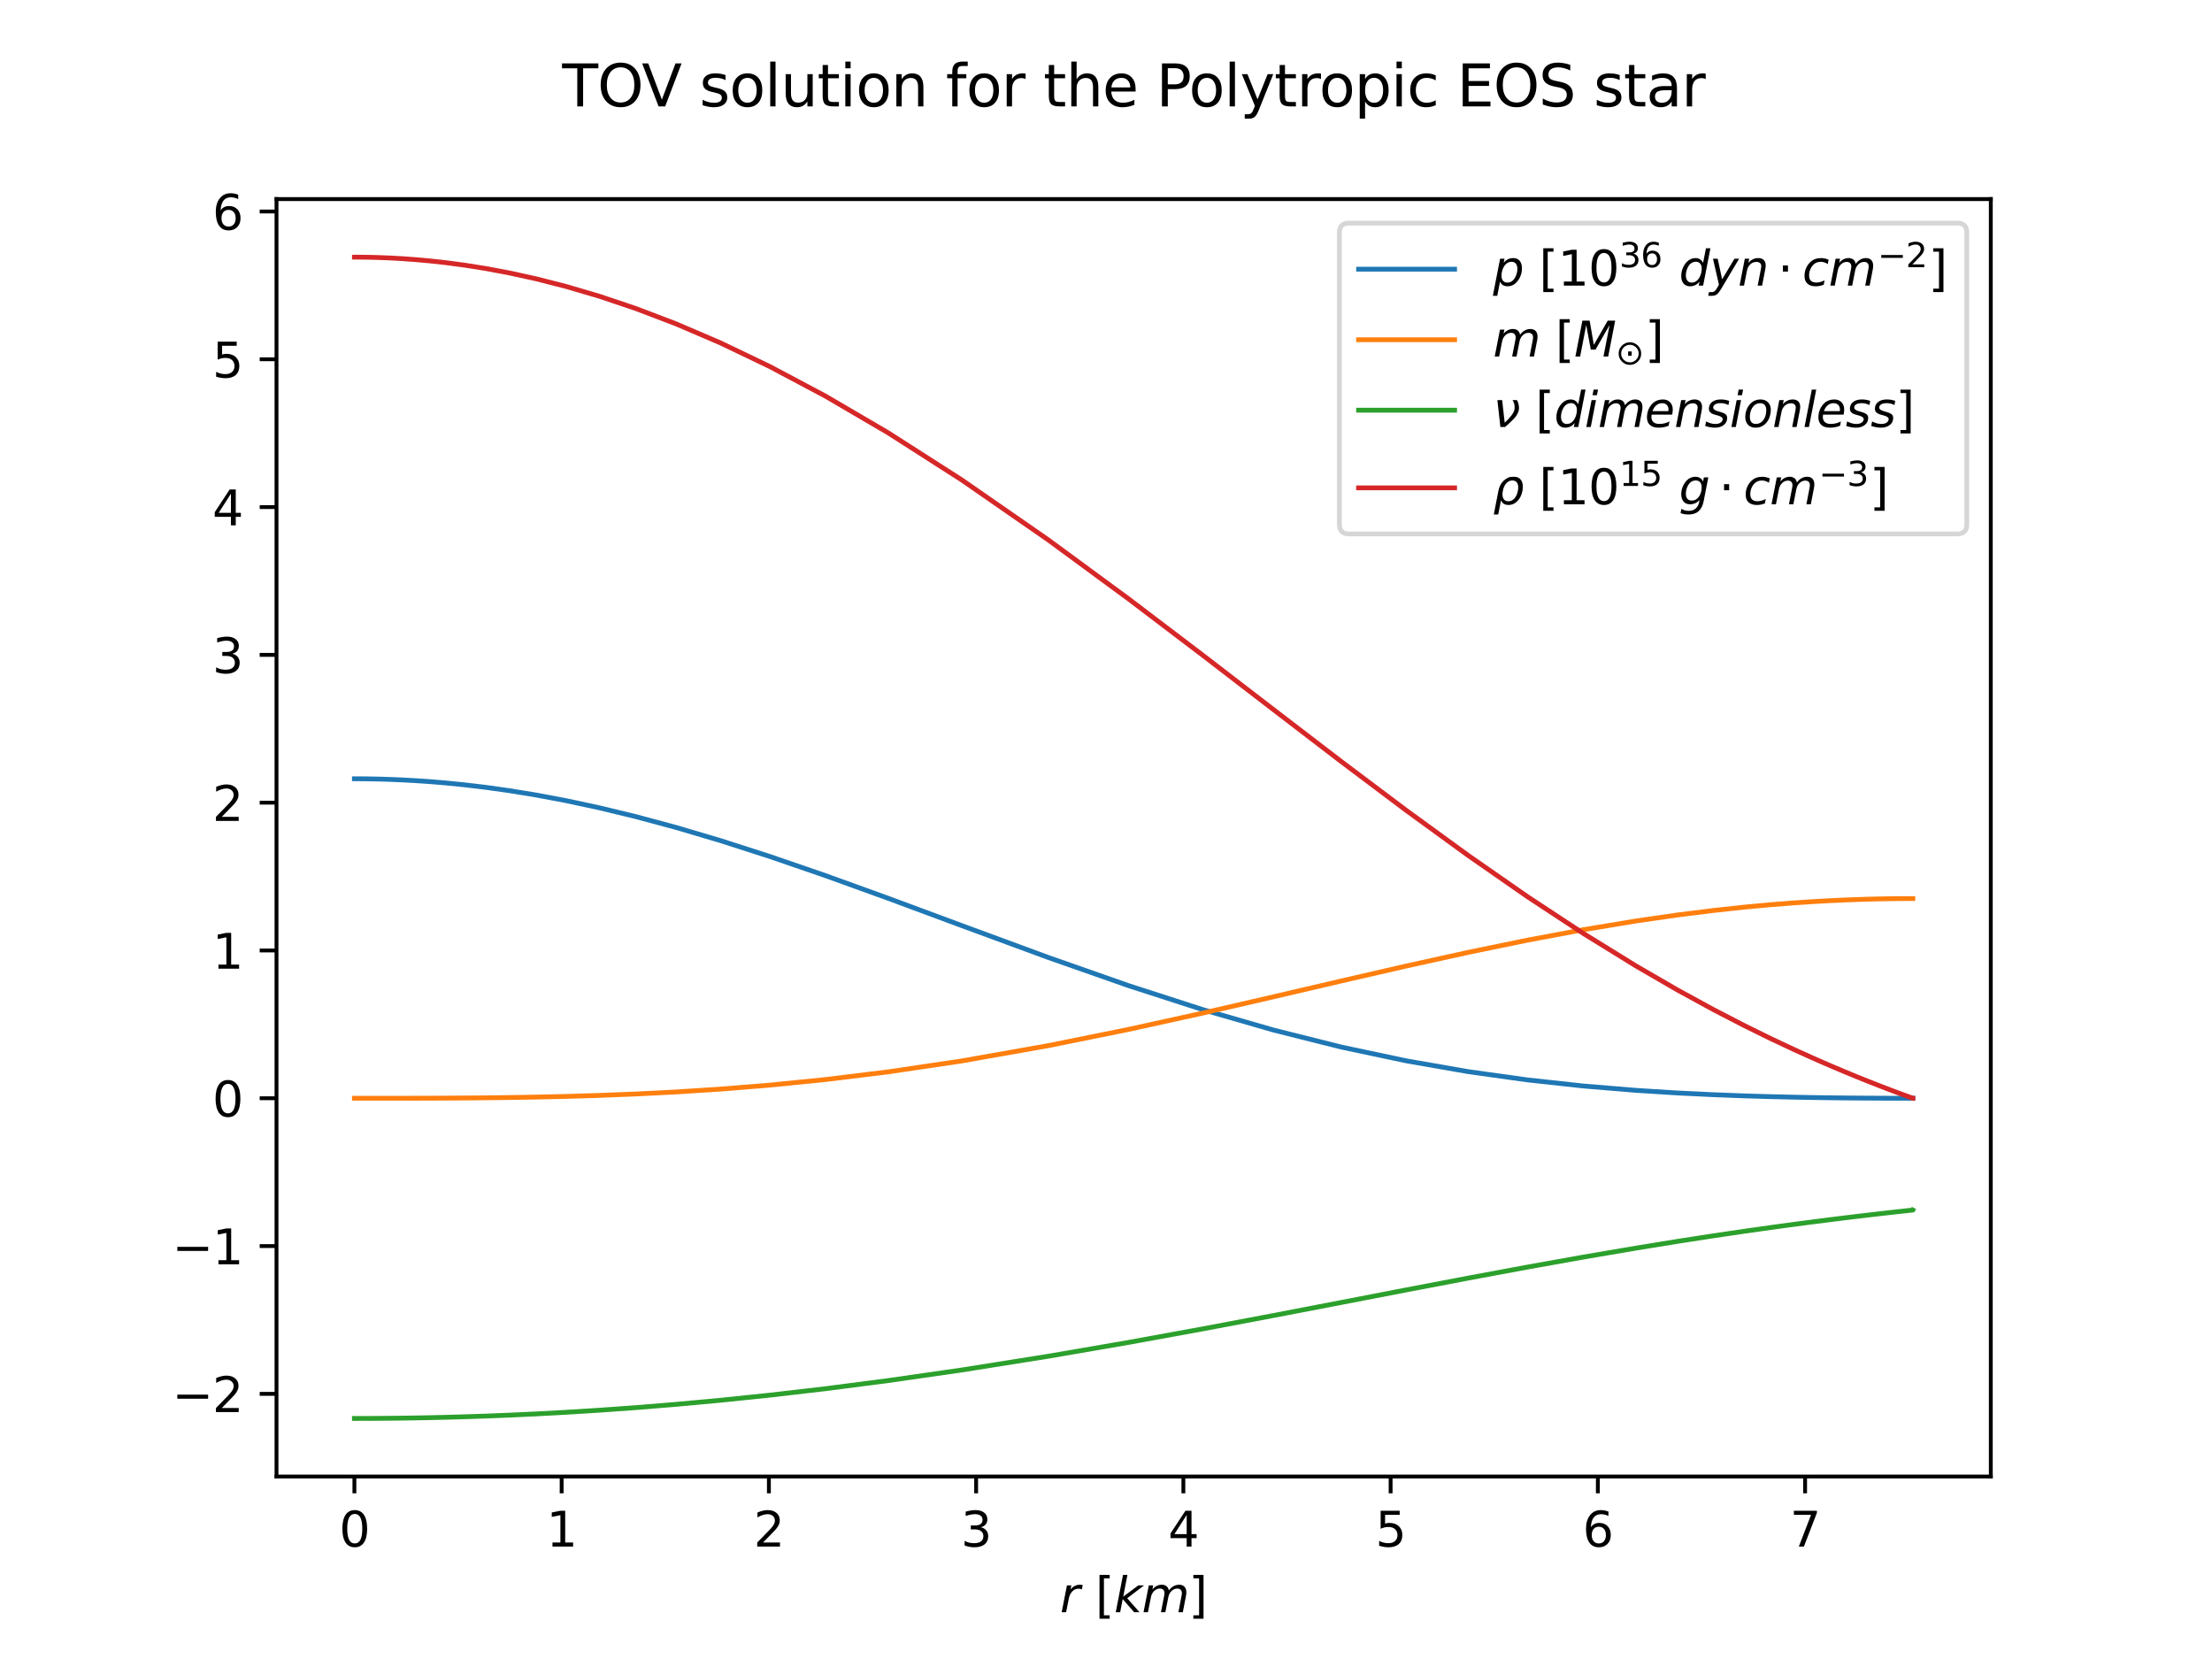 <?xml version="1.0" encoding="utf-8" standalone="no"?>
<!DOCTYPE svg PUBLIC "-//W3C//DTD SVG 1.1//EN"
  "http://www.w3.org/Graphics/SVG/1.1/DTD/svg11.dtd">
<svg xmlns:xlink="http://www.w3.org/1999/xlink" width="460.8pt" height="345.6pt" viewBox="0 0 460.8 345.6" xmlns="http://www.w3.org/2000/svg" version="1.1">
 <defs>
  <style type="text/css">*{stroke-linejoin: round; stroke-linecap: butt}</style>
 </defs>
 <g id="figure_1">
  <g id="patch_1">
   <path d="M 0 345.6 
L 460.8 345.6 
L 460.8 0 
L 0 0 
z
" style="fill: #ffffff"/>
  </g>
  <g id="axes_1">
   <g id="patch_2">
    <path d="M 57.6 307.584 
L 414.72 307.584 
L 414.72 41.472 
L 57.6 41.472 
z
" style="fill: #ffffff"/>
   </g>
   <g id="matplotlib.axis_1">
    <g id="xtick_1">
     <g id="line2d_1">
      <defs>
       <path id="m9f48a0927c" d="M 0 0 
L 0 3.5 
" style="stroke: #000000; stroke-width: 0.8"/>
      </defs>
      <g>
       <use xlink:href="#m9f48a0927c" x="73.828" y="307.584" style="stroke: #000000; stroke-width: 0.8"/>
      </g>
     </g>
     <g id="text_1">
      <!-- 0 -->
      <g transform="translate(70.647 322.182) scale(0.1 -0.1)">
       <defs>
        <path id="DejaVuSans-30" d="M 2034 4250 
Q 1547 4250 1301 3770 
Q 1056 3291 1056 2328 
Q 1056 1369 1301 889 
Q 1547 409 2034 409 
Q 2525 409 2770 889 
Q 3016 1369 3016 2328 
Q 3016 3291 2770 3770 
Q 2525 4250 2034 4250 
z
M 2034 4750 
Q 2819 4750 3233 4129 
Q 3647 3509 3647 2328 
Q 3647 1150 3233 529 
Q 2819 -91 2034 -91 
Q 1250 -91 836 529 
Q 422 1150 422 2328 
Q 422 3509 836 4129 
Q 1250 4750 2034 4750 
z
" transform="scale(0.016)"/>
       </defs>
       <use xlink:href="#DejaVuSans-30"/>
      </g>
     </g>
    </g>
    <g id="xtick_2">
     <g id="line2d_2">
      <g>
       <use xlink:href="#m9f48a0927c" x="117.001" y="307.584" style="stroke: #000000; stroke-width: 0.8"/>
      </g>
     </g>
     <g id="text_2">
      <!-- 1 -->
      <g transform="translate(113.82 322.182) scale(0.1 -0.1)">
       <defs>
        <path id="DejaVuSans-31" d="M 794 531 
L 1825 531 
L 1825 4091 
L 703 3866 
L 703 4441 
L 1819 4666 
L 2450 4666 
L 2450 531 
L 3481 531 
L 3481 0 
L 794 0 
L 794 531 
z
" transform="scale(0.016)"/>
       </defs>
       <use xlink:href="#DejaVuSans-31"/>
      </g>
     </g>
    </g>
    <g id="xtick_3">
     <g id="line2d_3">
      <g>
       <use xlink:href="#m9f48a0927c" x="160.173" y="307.584" style="stroke: #000000; stroke-width: 0.8"/>
      </g>
     </g>
     <g id="text_3">
      <!-- 2 -->
      <g transform="translate(156.992 322.182) scale(0.1 -0.1)">
       <defs>
        <path id="DejaVuSans-32" d="M 1228 531 
L 3431 531 
L 3431 0 
L 469 0 
L 469 531 
Q 828 903 1448 1529 
Q 2069 2156 2228 2338 
Q 2531 2678 2651 2914 
Q 2772 3150 2772 3378 
Q 2772 3750 2511 3984 
Q 2250 4219 1831 4219 
Q 1534 4219 1204 4116 
Q 875 4013 500 3803 
L 500 4441 
Q 881 4594 1212 4672 
Q 1544 4750 1819 4750 
Q 2544 4750 2975 4387 
Q 3406 4025 3406 3419 
Q 3406 3131 3298 2873 
Q 3191 2616 2906 2266 
Q 2828 2175 2409 1742 
Q 1991 1309 1228 531 
z
" transform="scale(0.016)"/>
       </defs>
       <use xlink:href="#DejaVuSans-32"/>
      </g>
     </g>
    </g>
    <g id="xtick_4">
     <g id="line2d_4">
      <g>
       <use xlink:href="#m9f48a0927c" x="203.346" y="307.584" style="stroke: #000000; stroke-width: 0.8"/>
      </g>
     </g>
     <g id="text_4">
      <!-- 3 -->
      <g transform="translate(200.165 322.182) scale(0.1 -0.1)">
       <defs>
        <path id="DejaVuSans-33" d="M 2597 2516 
Q 3050 2419 3304 2112 
Q 3559 1806 3559 1356 
Q 3559 666 3084 287 
Q 2609 -91 1734 -91 
Q 1441 -91 1130 -33 
Q 819 25 488 141 
L 488 750 
Q 750 597 1062 519 
Q 1375 441 1716 441 
Q 2309 441 2620 675 
Q 2931 909 2931 1356 
Q 2931 1769 2642 2001 
Q 2353 2234 1838 2234 
L 1294 2234 
L 1294 2753 
L 1863 2753 
Q 2328 2753 2575 2939 
Q 2822 3125 2822 3475 
Q 2822 3834 2567 4026 
Q 2313 4219 1838 4219 
Q 1578 4219 1281 4162 
Q 984 4106 628 3988 
L 628 4550 
Q 988 4650 1302 4700 
Q 1616 4750 1894 4750 
Q 2613 4750 3031 4423 
Q 3450 4097 3450 3541 
Q 3450 3153 3228 2886 
Q 3006 2619 2597 2516 
z
" transform="scale(0.016)"/>
       </defs>
       <use xlink:href="#DejaVuSans-33"/>
      </g>
     </g>
    </g>
    <g id="xtick_5">
     <g id="line2d_5">
      <g>
       <use xlink:href="#m9f48a0927c" x="246.518" y="307.584" style="stroke: #000000; stroke-width: 0.8"/>
      </g>
     </g>
     <g id="text_5">
      <!-- 4 -->
      <g transform="translate(243.337 322.182) scale(0.1 -0.1)">
       <defs>
        <path id="DejaVuSans-34" d="M 2419 4116 
L 825 1625 
L 2419 1625 
L 2419 4116 
z
M 2253 4666 
L 3047 4666 
L 3047 1625 
L 3713 1625 
L 3713 1100 
L 3047 1100 
L 3047 0 
L 2419 0 
L 2419 1100 
L 313 1100 
L 313 1709 
L 2253 4666 
z
" transform="scale(0.016)"/>
       </defs>
       <use xlink:href="#DejaVuSans-34"/>
      </g>
     </g>
    </g>
    <g id="xtick_6">
     <g id="line2d_6">
      <g>
       <use xlink:href="#m9f48a0927c" x="289.691" y="307.584" style="stroke: #000000; stroke-width: 0.8"/>
      </g>
     </g>
     <g id="text_6">
      <!-- 5 -->
      <g transform="translate(286.509 322.182) scale(0.1 -0.1)">
       <defs>
        <path id="DejaVuSans-35" d="M 691 4666 
L 3169 4666 
L 3169 4134 
L 1269 4134 
L 1269 2991 
Q 1406 3038 1543 3061 
Q 1681 3084 1819 3084 
Q 2600 3084 3056 2656 
Q 3513 2228 3513 1497 
Q 3513 744 3044 326 
Q 2575 -91 1722 -91 
Q 1428 -91 1123 -41 
Q 819 9 494 109 
L 494 744 
Q 775 591 1075 516 
Q 1375 441 1709 441 
Q 2250 441 2565 725 
Q 2881 1009 2881 1497 
Q 2881 1984 2565 2268 
Q 2250 2553 1709 2553 
Q 1456 2553 1204 2497 
Q 953 2441 691 2322 
L 691 4666 
z
" transform="scale(0.016)"/>
       </defs>
       <use xlink:href="#DejaVuSans-35"/>
      </g>
     </g>
    </g>
    <g id="xtick_7">
     <g id="line2d_7">
      <g>
       <use xlink:href="#m9f48a0927c" x="332.863" y="307.584" style="stroke: #000000; stroke-width: 0.8"/>
      </g>
     </g>
     <g id="text_7">
      <!-- 6 -->
      <g transform="translate(329.682 322.182) scale(0.1 -0.1)">
       <defs>
        <path id="DejaVuSans-36" d="M 2113 2584 
Q 1688 2584 1439 2293 
Q 1191 2003 1191 1497 
Q 1191 994 1439 701 
Q 1688 409 2113 409 
Q 2538 409 2786 701 
Q 3034 994 3034 1497 
Q 3034 2003 2786 2293 
Q 2538 2584 2113 2584 
z
M 3366 4563 
L 3366 3988 
Q 3128 4100 2886 4159 
Q 2644 4219 2406 4219 
Q 1781 4219 1451 3797 
Q 1122 3375 1075 2522 
Q 1259 2794 1537 2939 
Q 1816 3084 2150 3084 
Q 2853 3084 3261 2657 
Q 3669 2231 3669 1497 
Q 3669 778 3244 343 
Q 2819 -91 2113 -91 
Q 1303 -91 875 529 
Q 447 1150 447 2328 
Q 447 3434 972 4092 
Q 1497 4750 2381 4750 
Q 2619 4750 2861 4703 
Q 3103 4656 3366 4563 
z
" transform="scale(0.016)"/>
       </defs>
       <use xlink:href="#DejaVuSans-36"/>
      </g>
     </g>
    </g>
    <g id="xtick_8">
     <g id="line2d_8">
      <g>
       <use xlink:href="#m9f48a0927c" x="376.036" y="307.584" style="stroke: #000000; stroke-width: 0.8"/>
      </g>
     </g>
     <g id="text_8">
      <!-- 7 -->
      <g transform="translate(372.854 322.182) scale(0.1 -0.1)">
       <defs>
        <path id="DejaVuSans-37" d="M 525 4666 
L 3525 4666 
L 3525 4397 
L 1831 0 
L 1172 0 
L 2766 4134 
L 525 4134 
L 525 4666 
z
" transform="scale(0.016)"/>
       </defs>
       <use xlink:href="#DejaVuSans-37"/>
      </g>
     </g>
    </g>
    <g id="text_9">
     <!-- $r ~ [km]$ -->
     <g transform="translate(220.81 335.861) scale(0.1 -0.1)">
      <defs>
       <path id="DejaVuSans-Oblique-72" d="M 2853 2969 
Q 2766 3016 2653 3041 
Q 2541 3066 2413 3066 
Q 1953 3066 1609 2717 
Q 1266 2369 1153 1784 
L 800 0 
L 225 0 
L 909 3500 
L 1484 3500 
L 1375 2956 
Q 1603 3259 1920 3421 
Q 2238 3584 2597 3584 
Q 2691 3584 2781 3573 
Q 2872 3563 2963 3538 
L 2853 2969 
z
" transform="scale(0.016)"/>
       <path id="DejaVuSans-5b" d="M 550 4863 
L 1875 4863 
L 1875 4416 
L 1125 4416 
L 1125 -397 
L 1875 -397 
L 1875 -844 
L 550 -844 
L 550 4863 
z
" transform="scale(0.016)"/>
       <path id="DejaVuSans-Oblique-6b" d="M 1172 4863 
L 1747 4863 
L 1197 2028 
L 3169 3500 
L 3916 3500 
L 1716 1825 
L 3322 0 
L 2625 0 
L 1131 1709 
L 800 0 
L 225 0 
L 1172 4863 
z
" transform="scale(0.016)"/>
       <path id="DejaVuSans-Oblique-6d" d="M 5747 2113 
L 5338 0 
L 4763 0 
L 5166 2094 
Q 5191 2228 5203 2325 
Q 5216 2422 5216 2491 
Q 5216 2772 5059 2928 
Q 4903 3084 4622 3084 
Q 4203 3084 3875 2770 
Q 3547 2456 3450 1953 
L 3066 0 
L 2491 0 
L 2900 2094 
Q 2925 2209 2937 2307 
Q 2950 2406 2950 2484 
Q 2950 2769 2794 2926 
Q 2638 3084 2363 3084 
Q 1938 3084 1609 2770 
Q 1281 2456 1184 1953 
L 800 0 
L 225 0 
L 909 3500 
L 1484 3500 
L 1375 2956 
Q 1609 3263 1923 3423 
Q 2238 3584 2597 3584 
Q 2978 3584 3223 3384 
Q 3469 3184 3519 2828 
Q 3781 3197 4126 3390 
Q 4472 3584 4856 3584 
Q 5306 3584 5551 3325 
Q 5797 3066 5797 2591 
Q 5797 2488 5784 2364 
Q 5772 2241 5747 2113 
z
" transform="scale(0.016)"/>
       <path id="DejaVuSans-5d" d="M 1947 4863 
L 1947 -844 
L 622 -844 
L 622 -397 
L 1369 -397 
L 1369 4416 
L 622 4416 
L 622 4863 
L 1947 4863 
z
" transform="scale(0.016)"/>
      </defs>
      <use xlink:href="#DejaVuSans-Oblique-72" transform="translate(0 0.016)"/>
      <use xlink:href="#DejaVuSans-5b" transform="translate(73.584 0.016)"/>
      <use xlink:href="#DejaVuSans-Oblique-6b" transform="translate(112.597 0.016)"/>
      <use xlink:href="#DejaVuSans-Oblique-6d" transform="translate(170.507 0.016)"/>
      <use xlink:href="#DejaVuSans-5d" transform="translate(267.92 0.016)"/>
     </g>
    </g>
   </g>
   <g id="matplotlib.axis_2">
    <g id="ytick_1">
     <g id="line2d_9">
      <defs>
       <path id="m31b4e703fb" d="M 0 0 
L -3.5 0 
" style="stroke: #000000; stroke-width: 0.8"/>
      </defs>
      <g>
       <use xlink:href="#m31b4e703fb" x="57.6" y="290.365" style="stroke: #000000; stroke-width: 0.8"/>
      </g>
     </g>
     <g id="text_10">
      <!-- −2 -->
      <g transform="translate(35.858 294.164) scale(0.1 -0.1)">
       <defs>
        <path id="DejaVuSans-2212" d="M 678 2272 
L 4684 2272 
L 4684 1741 
L 678 1741 
L 678 2272 
z
" transform="scale(0.016)"/>
       </defs>
       <use xlink:href="#DejaVuSans-2212"/>
       <use xlink:href="#DejaVuSans-32" x="83.789"/>
      </g>
     </g>
    </g>
    <g id="ytick_2">
     <g id="line2d_10">
      <g>
       <use xlink:href="#m31b4e703fb" x="57.6" y="259.576" style="stroke: #000000; stroke-width: 0.8"/>
      </g>
     </g>
     <g id="text_11">
      <!-- −1 -->
      <g transform="translate(35.858 263.376) scale(0.1 -0.1)">
       <use xlink:href="#DejaVuSans-2212"/>
       <use xlink:href="#DejaVuSans-31" x="83.789"/>
      </g>
     </g>
    </g>
    <g id="ytick_3">
     <g id="line2d_11">
      <g>
       <use xlink:href="#m31b4e703fb" x="57.6" y="228.787" style="stroke: #000000; stroke-width: 0.8"/>
      </g>
     </g>
     <g id="text_12">
      <!-- 0 -->
      <g transform="translate(44.237 232.587) scale(0.1 -0.1)">
       <use xlink:href="#DejaVuSans-30"/>
      </g>
     </g>
    </g>
    <g id="ytick_4">
     <g id="line2d_12">
      <g>
       <use xlink:href="#m31b4e703fb" x="57.6" y="197.999" style="stroke: #000000; stroke-width: 0.8"/>
      </g>
     </g>
     <g id="text_13">
      <!-- 1 -->
      <g transform="translate(44.237 201.798) scale(0.1 -0.1)">
       <use xlink:href="#DejaVuSans-31"/>
      </g>
     </g>
    </g>
    <g id="ytick_5">
     <g id="line2d_13">
      <g>
       <use xlink:href="#m31b4e703fb" x="57.6" y="167.21" style="stroke: #000000; stroke-width: 0.8"/>
      </g>
     </g>
     <g id="text_14">
      <!-- 2 -->
      <g transform="translate(44.237 171.009) scale(0.1 -0.1)">
       <use xlink:href="#DejaVuSans-32"/>
      </g>
     </g>
    </g>
    <g id="ytick_6">
     <g id="line2d_14">
      <g>
       <use xlink:href="#m31b4e703fb" x="57.6" y="136.421" style="stroke: #000000; stroke-width: 0.8"/>
      </g>
     </g>
     <g id="text_15">
      <!-- 3 -->
      <g transform="translate(44.237 140.22) scale(0.1 -0.1)">
       <use xlink:href="#DejaVuSans-33"/>
      </g>
     </g>
    </g>
    <g id="ytick_7">
     <g id="line2d_15">
      <g>
       <use xlink:href="#m31b4e703fb" x="57.6" y="105.632" style="stroke: #000000; stroke-width: 0.8"/>
      </g>
     </g>
     <g id="text_16">
      <!-- 4 -->
      <g transform="translate(44.237 109.431) scale(0.1 -0.1)">
       <use xlink:href="#DejaVuSans-34"/>
      </g>
     </g>
    </g>
    <g id="ytick_8">
     <g id="line2d_16">
      <g>
       <use xlink:href="#m31b4e703fb" x="57.6" y="74.843" style="stroke: #000000; stroke-width: 0.8"/>
      </g>
     </g>
     <g id="text_17">
      <!-- 5 -->
      <g transform="translate(44.237 78.642) scale(0.1 -0.1)">
       <use xlink:href="#DejaVuSans-35"/>
      </g>
     </g>
    </g>
    <g id="ytick_9">
     <g id="line2d_17">
      <g>
       <use xlink:href="#m31b4e703fb" x="57.6" y="44.054" style="stroke: #000000; stroke-width: 0.8"/>
      </g>
     </g>
     <g id="text_18">
      <!-- 6 -->
      <g transform="translate(44.237 47.853) scale(0.1 -0.1)">
       <use xlink:href="#DejaVuSans-36"/>
      </g>
     </g>
    </g>
   </g>
   <g id="line2d_18">
    <path d="M 73.833 162.233 
L 73.833 162.233 
L 73.837 162.233 
L 73.864 162.233 
L 73.924 162.233 
L 74.005 162.233 
L 74.128 162.233 
L 74.359 162.234 
L 74.732 162.235 
L 75.26 162.238 
L 75.984 162.244 
L 76.938 162.256 
L 78.154 162.278 
L 79.666 162.315 
L 81.505 162.375 
L 83.703 162.468 
L 86.29 162.607 
L 89.297 162.808 
L 92.755 163.093 
L 96.694 163.485 
L 101.146 164.014 
L 106.146 164.715 
L 111.729 165.626 
L 117.935 166.794 
L 124.812 168.269 
L 132.416 170.107 
L 140.816 172.368 
L 150.104 175.12 
L 160.41 178.435 
L 171.93 182.399 
L 185.004 187.125 
L 200.311 192.806 
L 218.412 199.472 
L 235.14 205.342 
L 250.612 210.339 
L 265.33 214.589 
L 279.42 218.124 
L 292.913 220.985 
L 305.834 223.239 
L 318.172 224.962 
L 329.866 226.235 
L 340.759 227.137 
L 349.383 227.681 
L 356.92 228.048 
L 363.437 228.293 
L 369.039 228.457 
L 373.831 228.566 
L 377.908 228.64 
L 381.362 228.689 
L 384.274 228.721 
L 386.72 228.743 
L 388.766 228.758 
L 390.471 228.768 
L 391.888 228.774 
L 393.062 228.779 
L 394.033 228.782 
L 394.833 228.784 
L 395.492 228.785 
L 396.034 228.786 
L 396.48 228.786 
L 396.845 228.787 
L 397.144 228.787 
L 397.389 228.787 
L 397.59 228.787 
L 397.754 228.787 
L 397.888 228.787 
L 397.998 228.787 
L 398.088 228.787 
L 398.161 228.787 
L 398.221 228.787 
L 398.27 228.787 
L 398.31 228.787 
L 398.342 228.787 
L 398.369 228.787 
L 398.391 228.787 
L 398.408 228.787 
L 398.423 228.787 
L 398.435 228.787 
L 398.444 228.787 
L 398.452 228.787 
L 398.459 228.787 
L 398.464 228.787 
L 398.468 228.787 
L 398.472 228.787 
L 398.475 228.787 
L 398.477 228.787 
L 398.479 228.787 
L 398.48 228.787 
L 398.482 228.787 
L 398.483 228.787 
L 398.484 228.787 
L 398.484 228.787 
L 398.485 228.787 
L 398.485 228.787 
L 398.486 228.787 
L 398.486 228.787 
L 398.486 228.787 
L 398.486 228.787 
L 398.487 228.787 
L 398.487 228.787 
L 398.487 228.787 
L 398.487 228.787 
L 398.487 228.787 
L 398.487 228.787 
L 398.487 228.787 
L 398.487 228.787 
L 398.487 228.787 
L 398.487 228.787 
L 398.487 228.787 
" clip-path="url(#p78fbd9127e)" style="fill: none; stroke: #1f77b4; stroke-linecap: square"/>
   </g>
   <g id="line2d_19">
    <path d="M 73.833 228.787 
L 73.833 228.787 
L 73.837 228.787 
L 73.864 228.787 
L 73.924 228.787 
L 74.005 228.787 
L 74.128 228.787 
L 74.359 228.787 
L 74.732 228.787 
L 75.26 228.787 
L 75.984 228.787 
L 76.938 228.787 
L 78.154 228.787 
L 79.666 228.787 
L 81.505 228.785 
L 83.703 228.783 
L 86.29 228.779 
L 89.297 228.771 
L 92.755 228.756 
L 96.694 228.733 
L 101.146 228.695 
L 106.146 228.634 
L 111.729 228.542 
L 117.935 228.402 
L 124.812 228.197 
L 132.416 227.899 
L 140.816 227.475 
L 150.104 226.878 
L 160.41 226.046 
L 171.93 224.892 
L 185.004 223.29 
L 200.311 221.019 
L 218.412 217.819 
L 235.14 214.436 
L 250.612 211.032 
L 265.33 207.642 
L 279.42 204.351 
L 292.913 201.247 
L 305.834 198.399 
L 318.172 195.859 
L 329.866 193.67 
L 340.759 191.864 
L 349.383 190.616 
L 356.92 189.67 
L 363.437 188.966 
L 369.039 188.45 
L 373.831 188.077 
L 377.908 187.809 
L 381.362 187.619 
L 384.274 187.485 
L 386.72 187.391 
L 388.766 187.326 
L 390.471 187.281 
L 391.888 187.251 
L 393.062 187.23 
L 394.033 187.215 
L 394.833 187.206 
L 395.492 187.199 
L 396.034 187.195 
L 396.48 187.192 
L 396.845 187.19 
L 397.144 187.188 
L 397.389 187.188 
L 397.59 187.187 
L 397.754 187.187 
L 397.888 187.186 
L 397.998 187.186 
L 398.088 187.186 
L 398.161 187.186 
L 398.221 187.186 
L 398.27 187.186 
L 398.31 187.186 
L 398.342 187.186 
L 398.369 187.186 
L 398.391 187.186 
L 398.408 187.186 
L 398.423 187.186 
L 398.435 187.186 
L 398.444 187.186 
L 398.452 187.186 
L 398.459 187.186 
L 398.464 187.186 
L 398.468 187.186 
L 398.472 187.186 
L 398.475 187.186 
L 398.477 187.186 
L 398.479 187.186 
L 398.48 187.186 
L 398.482 187.186 
L 398.483 187.186 
L 398.484 187.186 
L 398.484 187.186 
L 398.485 187.186 
L 398.485 187.186 
L 398.486 187.186 
L 398.486 187.186 
L 398.486 187.186 
L 398.486 187.186 
L 398.487 187.186 
L 398.487 187.186 
L 398.487 187.186 
L 398.487 187.186 
L 398.487 187.186 
L 398.487 187.186 
L 398.487 187.186 
L 398.487 187.186 
L 398.487 187.186 
L 398.487 187.186 
L 398.487 187.186 
" clip-path="url(#p78fbd9127e)" style="fill: none; stroke: #ff7f0e; stroke-linecap: square"/>
   </g>
   <g id="line2d_20">
    <path d="M 73.833 295.488 
L 73.833 295.488 
L 73.837 295.488 
L 73.864 295.488 
L 73.924 295.488 
L 74.005 295.488 
L 74.128 295.488 
L 74.359 295.488 
L 74.732 295.487 
L 75.26 295.487 
L 75.984 295.485 
L 76.938 295.482 
L 78.154 295.476 
L 79.666 295.465 
L 81.505 295.449 
L 83.703 295.423 
L 86.29 295.385 
L 89.297 295.329 
L 92.755 295.251 
L 96.694 295.142 
L 101.146 294.994 
L 106.146 294.798 
L 111.729 294.54 
L 117.935 294.205 
L 124.812 293.778 
L 132.416 293.235 
L 140.816 292.553 
L 150.104 291.698 
L 160.41 290.63 
L 171.93 289.293 
L 185.004 287.601 
L 200.311 285.401 
L 218.412 282.524 
L 235.14 279.639 
L 250.612 276.818 
L 265.33 274.036 
L 279.42 271.324 
L 292.913 268.719 
L 305.834 266.255 
L 318.172 263.962 
L 329.866 261.869 
L 340.759 260.01 
L 349.383 258.61 
L 356.92 257.445 
L 363.437 256.483 
L 369.039 255.691 
L 373.831 255.039 
L 377.908 254.505 
L 381.362 254.066 
L 384.274 253.705 
L 386.72 253.409 
L 388.766 253.167 
L 390.471 252.968 
L 391.888 252.806 
L 393.062 252.672 
L 394.033 252.563 
L 394.833 252.474 
L 395.492 252.401 
L 396.034 252.342 
L 396.48 252.293 
L 396.845 252.253 
L 397.144 252.22 
L 397.389 252.194 
L 397.59 252.172 
L 397.754 252.154 
L 397.888 252.14 
L 397.998 252.128 
L 398.088 252.118 
L 398.161 252.11 
L 398.221 252.104 
L 398.27 252.099 
L 398.31 252.094 
L 398.342 252.091 
L 398.369 252.088 
L 398.391 252.086 
L 398.408 252.084 
L 398.423 252.082 
L 398.435 252.081 
L 398.444 252.08 
L 398.452 252.079 
L 398.459 252.078 
L 398.464 252.078 
L 398.468 252.077 
L 398.472 252.077 
L 398.475 252.077 
L 398.477 252.077 
L 398.479 252.076 
L 398.48 252.076 
L 398.482 252.076 
L 398.483 252.076 
L 398.484 252.076 
L 398.484 252.076 
L 398.485 252.076 
L 398.485 252.076 
L 398.486 252.076 
L 398.486 252.076 
L 398.486 252.076 
L 398.486 252.076 
L 398.487 252.075 
L 398.487 252.075 
L 398.487 252.075 
L 398.487 252.075 
L 398.487 252.075 
L 398.487 252.075 
L 398.487 252.075 
L 398.487 252.075 
L 398.487 252.075 
L 398.487 252.075 
L 398.487 252.075 
" clip-path="url(#p78fbd9127e)" style="fill: none; stroke: #2ca02c; stroke-linecap: square"/>
   </g>
   <g id="line2d_21">
    <path d="M 73.833 53.568 
L 73.833 53.568 
L 73.837 53.568 
L 73.864 53.568 
L 73.924 53.568 
L 74.005 53.568 
L 74.128 53.568 
L 74.359 53.569 
L 74.732 53.571 
L 75.26 53.575 
L 75.984 53.583 
L 76.938 53.599 
L 78.154 53.627 
L 79.666 53.676 
L 81.505 53.755 
L 83.703 53.877 
L 86.29 54.061 
L 89.297 54.327 
L 92.755 54.703 
L 96.694 55.224 
L 101.146 55.928 
L 106.146 56.866 
L 111.729 58.093 
L 117.935 59.679 
L 124.812 61.702 
L 132.416 64.258 
L 140.816 67.46 
L 150.104 71.443 
L 160.41 76.381 
L 171.93 82.503 
L 185.004 90.155 
L 200.311 99.952 
L 218.412 112.498 
L 235.14 124.789 
L 250.612 136.536 
L 265.33 147.856 
L 279.42 158.651 
L 292.913 168.794 
L 305.834 178.195 
L 318.172 186.778 
L 329.866 194.471 
L 340.759 201.197 
L 349.383 206.194 
L 356.92 210.312 
L 363.437 213.682 
L 369.039 216.437 
L 373.831 218.688 
L 377.908 220.528 
L 381.362 222.033 
L 384.274 223.265 
L 386.72 224.272 
L 388.766 225.096 
L 390.471 225.77 
L 391.888 226.322 
L 393.062 226.773 
L 394.033 227.142 
L 394.833 227.443 
L 395.492 227.689 
L 396.034 227.891 
L 396.48 228.055 
L 396.845 228.189 
L 397.144 228.299 
L 397.389 228.389 
L 397.59 228.462 
L 397.754 228.522 
L 397.888 228.571 
L 397.998 228.61 
L 398.088 228.643 
L 398.161 228.669 
L 398.221 228.691 
L 398.27 228.709 
L 398.31 228.723 
L 398.342 228.735 
L 398.369 228.745 
L 398.391 228.753 
L 398.408 228.759 
L 398.423 228.764 
L 398.435 228.768 
L 398.444 228.772 
L 398.452 228.775 
L 398.459 228.777 
L 398.464 228.779 
L 398.468 228.781 
L 398.472 228.782 
L 398.475 228.783 
L 398.477 228.784 
L 398.479 228.784 
L 398.48 228.785 
L 398.482 228.785 
L 398.483 228.786 
L 398.484 228.786 
L 398.484 228.786 
L 398.485 228.787 
L 398.485 228.787 
L 398.486 228.787 
L 398.486 228.787 
L 398.486 228.787 
L 398.486 228.787 
L 398.487 228.787 
L 398.487 228.787 
L 398.487 228.787 
L 398.487 228.787 
L 398.487 228.787 
L 398.487 228.787 
L 398.487 228.787 
L 398.487 228.787 
L 398.487 228.787 
L 398.487 228.787 
L 398.487 228.787 
" clip-path="url(#p78fbd9127e)" style="fill: none; stroke: #d62728; stroke-linecap: square"/>
   </g>
   <g id="patch_3">
    <path d="M 57.6 307.584 
L 57.6 41.472 
" style="fill: none; stroke: #000000; stroke-width: 0.8; stroke-linejoin: miter; stroke-linecap: square"/>
   </g>
   <g id="patch_4">
    <path d="M 414.72 307.584 
L 414.72 41.472 
" style="fill: none; stroke: #000000; stroke-width: 0.8; stroke-linejoin: miter; stroke-linecap: square"/>
   </g>
   <g id="patch_5">
    <path d="M 57.6 307.584 
L 414.72 307.584 
" style="fill: none; stroke: #000000; stroke-width: 0.8; stroke-linejoin: miter; stroke-linecap: square"/>
   </g>
   <g id="patch_6">
    <path d="M 57.6 41.472 
L 414.72 41.472 
" style="fill: none; stroke: #000000; stroke-width: 0.8; stroke-linejoin: miter; stroke-linecap: square"/>
   </g>
   <g id="text_19">
    <!-- TOV solution for the Polytropic EOS star -->
    <g transform="translate(117.112 22.166) scale(0.12 -0.12)">
     <defs>
      <path id="DejaVuSans-54" d="M -19 4666 
L 3928 4666 
L 3928 4134 
L 2272 4134 
L 2272 0 
L 1638 0 
L 1638 4134 
L -19 4134 
L -19 4666 
z
" transform="scale(0.016)"/>
      <path id="DejaVuSans-4f" d="M 2522 4238 
Q 1834 4238 1429 3725 
Q 1025 3213 1025 2328 
Q 1025 1447 1429 934 
Q 1834 422 2522 422 
Q 3209 422 3611 934 
Q 4013 1447 4013 2328 
Q 4013 3213 3611 3725 
Q 3209 4238 2522 4238 
z
M 2522 4750 
Q 3503 4750 4090 4092 
Q 4678 3434 4678 2328 
Q 4678 1225 4090 567 
Q 3503 -91 2522 -91 
Q 1538 -91 948 565 
Q 359 1222 359 2328 
Q 359 3434 948 4092 
Q 1538 4750 2522 4750 
z
" transform="scale(0.016)"/>
      <path id="DejaVuSans-56" d="M 1831 0 
L 50 4666 
L 709 4666 
L 2188 738 
L 3669 4666 
L 4325 4666 
L 2547 0 
L 1831 0 
z
" transform="scale(0.016)"/>
      <path id="DejaVuSans-20" transform="scale(0.016)"/>
      <path id="DejaVuSans-73" d="M 2834 3397 
L 2834 2853 
Q 2591 2978 2328 3040 
Q 2066 3103 1784 3103 
Q 1356 3103 1142 2972 
Q 928 2841 928 2578 
Q 928 2378 1081 2264 
Q 1234 2150 1697 2047 
L 1894 2003 
Q 2506 1872 2764 1633 
Q 3022 1394 3022 966 
Q 3022 478 2636 193 
Q 2250 -91 1575 -91 
Q 1294 -91 989 -36 
Q 684 19 347 128 
L 347 722 
Q 666 556 975 473 
Q 1284 391 1588 391 
Q 1994 391 2212 530 
Q 2431 669 2431 922 
Q 2431 1156 2273 1281 
Q 2116 1406 1581 1522 
L 1381 1569 
Q 847 1681 609 1914 
Q 372 2147 372 2553 
Q 372 3047 722 3315 
Q 1072 3584 1716 3584 
Q 2034 3584 2315 3537 
Q 2597 3491 2834 3397 
z
" transform="scale(0.016)"/>
      <path id="DejaVuSans-6f" d="M 1959 3097 
Q 1497 3097 1228 2736 
Q 959 2375 959 1747 
Q 959 1119 1226 758 
Q 1494 397 1959 397 
Q 2419 397 2687 759 
Q 2956 1122 2956 1747 
Q 2956 2369 2687 2733 
Q 2419 3097 1959 3097 
z
M 1959 3584 
Q 2709 3584 3137 3096 
Q 3566 2609 3566 1747 
Q 3566 888 3137 398 
Q 2709 -91 1959 -91 
Q 1206 -91 779 398 
Q 353 888 353 1747 
Q 353 2609 779 3096 
Q 1206 3584 1959 3584 
z
" transform="scale(0.016)"/>
      <path id="DejaVuSans-6c" d="M 603 4863 
L 1178 4863 
L 1178 0 
L 603 0 
L 603 4863 
z
" transform="scale(0.016)"/>
      <path id="DejaVuSans-75" d="M 544 1381 
L 544 3500 
L 1119 3500 
L 1119 1403 
Q 1119 906 1312 657 
Q 1506 409 1894 409 
Q 2359 409 2629 706 
Q 2900 1003 2900 1516 
L 2900 3500 
L 3475 3500 
L 3475 0 
L 2900 0 
L 2900 538 
Q 2691 219 2414 64 
Q 2138 -91 1772 -91 
Q 1169 -91 856 284 
Q 544 659 544 1381 
z
M 1991 3584 
L 1991 3584 
z
" transform="scale(0.016)"/>
      <path id="DejaVuSans-74" d="M 1172 4494 
L 1172 3500 
L 2356 3500 
L 2356 3053 
L 1172 3053 
L 1172 1153 
Q 1172 725 1289 603 
Q 1406 481 1766 481 
L 2356 481 
L 2356 0 
L 1766 0 
Q 1100 0 847 248 
Q 594 497 594 1153 
L 594 3053 
L 172 3053 
L 172 3500 
L 594 3500 
L 594 4494 
L 1172 4494 
z
" transform="scale(0.016)"/>
      <path id="DejaVuSans-69" d="M 603 3500 
L 1178 3500 
L 1178 0 
L 603 0 
L 603 3500 
z
M 603 4863 
L 1178 4863 
L 1178 4134 
L 603 4134 
L 603 4863 
z
" transform="scale(0.016)"/>
      <path id="DejaVuSans-6e" d="M 3513 2113 
L 3513 0 
L 2938 0 
L 2938 2094 
Q 2938 2591 2744 2837 
Q 2550 3084 2163 3084 
Q 1697 3084 1428 2787 
Q 1159 2491 1159 1978 
L 1159 0 
L 581 0 
L 581 3500 
L 1159 3500 
L 1159 2956 
Q 1366 3272 1645 3428 
Q 1925 3584 2291 3584 
Q 2894 3584 3203 3211 
Q 3513 2838 3513 2113 
z
" transform="scale(0.016)"/>
      <path id="DejaVuSans-66" d="M 2375 4863 
L 2375 4384 
L 1825 4384 
Q 1516 4384 1395 4259 
Q 1275 4134 1275 3809 
L 1275 3500 
L 2222 3500 
L 2222 3053 
L 1275 3053 
L 1275 0 
L 697 0 
L 697 3053 
L 147 3053 
L 147 3500 
L 697 3500 
L 697 3744 
Q 697 4328 969 4595 
Q 1241 4863 1831 4863 
L 2375 4863 
z
" transform="scale(0.016)"/>
      <path id="DejaVuSans-72" d="M 2631 2963 
Q 2534 3019 2420 3045 
Q 2306 3072 2169 3072 
Q 1681 3072 1420 2755 
Q 1159 2438 1159 1844 
L 1159 0 
L 581 0 
L 581 3500 
L 1159 3500 
L 1159 2956 
Q 1341 3275 1631 3429 
Q 1922 3584 2338 3584 
Q 2397 3584 2469 3576 
Q 2541 3569 2628 3553 
L 2631 2963 
z
" transform="scale(0.016)"/>
      <path id="DejaVuSans-68" d="M 3513 2113 
L 3513 0 
L 2938 0 
L 2938 2094 
Q 2938 2591 2744 2837 
Q 2550 3084 2163 3084 
Q 1697 3084 1428 2787 
Q 1159 2491 1159 1978 
L 1159 0 
L 581 0 
L 581 4863 
L 1159 4863 
L 1159 2956 
Q 1366 3272 1645 3428 
Q 1925 3584 2291 3584 
Q 2894 3584 3203 3211 
Q 3513 2838 3513 2113 
z
" transform="scale(0.016)"/>
      <path id="DejaVuSans-65" d="M 3597 1894 
L 3597 1613 
L 953 1613 
Q 991 1019 1311 708 
Q 1631 397 2203 397 
Q 2534 397 2845 478 
Q 3156 559 3463 722 
L 3463 178 
Q 3153 47 2828 -22 
Q 2503 -91 2169 -91 
Q 1331 -91 842 396 
Q 353 884 353 1716 
Q 353 2575 817 3079 
Q 1281 3584 2069 3584 
Q 2775 3584 3186 3129 
Q 3597 2675 3597 1894 
z
M 3022 2063 
Q 3016 2534 2758 2815 
Q 2500 3097 2075 3097 
Q 1594 3097 1305 2825 
Q 1016 2553 972 2059 
L 3022 2063 
z
" transform="scale(0.016)"/>
      <path id="DejaVuSans-50" d="M 1259 4147 
L 1259 2394 
L 2053 2394 
Q 2494 2394 2734 2622 
Q 2975 2850 2975 3272 
Q 2975 3691 2734 3919 
Q 2494 4147 2053 4147 
L 1259 4147 
z
M 628 4666 
L 2053 4666 
Q 2838 4666 3239 4311 
Q 3641 3956 3641 3272 
Q 3641 2581 3239 2228 
Q 2838 1875 2053 1875 
L 1259 1875 
L 1259 0 
L 628 0 
L 628 4666 
z
" transform="scale(0.016)"/>
      <path id="DejaVuSans-79" d="M 2059 -325 
Q 1816 -950 1584 -1140 
Q 1353 -1331 966 -1331 
L 506 -1331 
L 506 -850 
L 844 -850 
Q 1081 -850 1212 -737 
Q 1344 -625 1503 -206 
L 1606 56 
L 191 3500 
L 800 3500 
L 1894 763 
L 2988 3500 
L 3597 3500 
L 2059 -325 
z
" transform="scale(0.016)"/>
      <path id="DejaVuSans-70" d="M 1159 525 
L 1159 -1331 
L 581 -1331 
L 581 3500 
L 1159 3500 
L 1159 2969 
Q 1341 3281 1617 3432 
Q 1894 3584 2278 3584 
Q 2916 3584 3314 3078 
Q 3713 2572 3713 1747 
Q 3713 922 3314 415 
Q 2916 -91 2278 -91 
Q 1894 -91 1617 61 
Q 1341 213 1159 525 
z
M 3116 1747 
Q 3116 2381 2855 2742 
Q 2594 3103 2138 3103 
Q 1681 3103 1420 2742 
Q 1159 2381 1159 1747 
Q 1159 1113 1420 752 
Q 1681 391 2138 391 
Q 2594 391 2855 752 
Q 3116 1113 3116 1747 
z
" transform="scale(0.016)"/>
      <path id="DejaVuSans-63" d="M 3122 3366 
L 3122 2828 
Q 2878 2963 2633 3030 
Q 2388 3097 2138 3097 
Q 1578 3097 1268 2742 
Q 959 2388 959 1747 
Q 959 1106 1268 751 
Q 1578 397 2138 397 
Q 2388 397 2633 464 
Q 2878 531 3122 666 
L 3122 134 
Q 2881 22 2623 -34 
Q 2366 -91 2075 -91 
Q 1284 -91 818 406 
Q 353 903 353 1747 
Q 353 2603 823 3093 
Q 1294 3584 2113 3584 
Q 2378 3584 2631 3529 
Q 2884 3475 3122 3366 
z
" transform="scale(0.016)"/>
      <path id="DejaVuSans-45" d="M 628 4666 
L 3578 4666 
L 3578 4134 
L 1259 4134 
L 1259 2753 
L 3481 2753 
L 3481 2222 
L 1259 2222 
L 1259 531 
L 3634 531 
L 3634 0 
L 628 0 
L 628 4666 
z
" transform="scale(0.016)"/>
      <path id="DejaVuSans-53" d="M 3425 4513 
L 3425 3897 
Q 3066 4069 2747 4153 
Q 2428 4238 2131 4238 
Q 1616 4238 1336 4038 
Q 1056 3838 1056 3469 
Q 1056 3159 1242 3001 
Q 1428 2844 1947 2747 
L 2328 2669 
Q 3034 2534 3370 2195 
Q 3706 1856 3706 1288 
Q 3706 609 3251 259 
Q 2797 -91 1919 -91 
Q 1588 -91 1214 -16 
Q 841 59 441 206 
L 441 856 
Q 825 641 1194 531 
Q 1563 422 1919 422 
Q 2459 422 2753 634 
Q 3047 847 3047 1241 
Q 3047 1584 2836 1778 
Q 2625 1972 2144 2069 
L 1759 2144 
Q 1053 2284 737 2584 
Q 422 2884 422 3419 
Q 422 4038 858 4394 
Q 1294 4750 2059 4750 
Q 2388 4750 2728 4690 
Q 3069 4631 3425 4513 
z
" transform="scale(0.016)"/>
      <path id="DejaVuSans-61" d="M 2194 1759 
Q 1497 1759 1228 1600 
Q 959 1441 959 1056 
Q 959 750 1161 570 
Q 1363 391 1709 391 
Q 2188 391 2477 730 
Q 2766 1069 2766 1631 
L 2766 1759 
L 2194 1759 
z
M 3341 1997 
L 3341 0 
L 2766 0 
L 2766 531 
Q 2569 213 2275 61 
Q 1981 -91 1556 -91 
Q 1019 -91 701 211 
Q 384 513 384 1019 
Q 384 1609 779 1909 
Q 1175 2209 1959 2209 
L 2766 2209 
L 2766 2266 
Q 2766 2663 2505 2880 
Q 2244 3097 1772 3097 
Q 1472 3097 1187 3025 
Q 903 2953 641 2809 
L 641 3341 
Q 956 3463 1253 3523 
Q 1550 3584 1831 3584 
Q 2591 3584 2966 3190 
Q 3341 2797 3341 1997 
z
" transform="scale(0.016)"/>
     </defs>
     <use xlink:href="#DejaVuSans-54"/>
     <use xlink:href="#DejaVuSans-4f" x="61.084"/>
     <use xlink:href="#DejaVuSans-56" x="138.045"/>
     <use xlink:href="#DejaVuSans-20" x="206.453"/>
     <use xlink:href="#DejaVuSans-73" x="238.24"/>
     <use xlink:href="#DejaVuSans-6f" x="290.34"/>
     <use xlink:href="#DejaVuSans-6c" x="351.521"/>
     <use xlink:href="#DejaVuSans-75" x="379.305"/>
     <use xlink:href="#DejaVuSans-74" x="442.684"/>
     <use xlink:href="#DejaVuSans-69" x="481.893"/>
     <use xlink:href="#DejaVuSans-6f" x="509.676"/>
     <use xlink:href="#DejaVuSans-6e" x="570.857"/>
     <use xlink:href="#DejaVuSans-20" x="634.236"/>
     <use xlink:href="#DejaVuSans-66" x="666.023"/>
     <use xlink:href="#DejaVuSans-6f" x="701.229"/>
     <use xlink:href="#DejaVuSans-72" x="762.41"/>
     <use xlink:href="#DejaVuSans-20" x="803.523"/>
     <use xlink:href="#DejaVuSans-74" x="835.311"/>
     <use xlink:href="#DejaVuSans-68" x="874.52"/>
     <use xlink:href="#DejaVuSans-65" x="937.898"/>
     <use xlink:href="#DejaVuSans-20" x="999.422"/>
     <use xlink:href="#DejaVuSans-50" x="1031.209"/>
     <use xlink:href="#DejaVuSans-6f" x="1087.887"/>
     <use xlink:href="#DejaVuSans-6c" x="1149.068"/>
     <use xlink:href="#DejaVuSans-79" x="1176.852"/>
     <use xlink:href="#DejaVuSans-74" x="1236.031"/>
     <use xlink:href="#DejaVuSans-72" x="1275.24"/>
     <use xlink:href="#DejaVuSans-6f" x="1314.104"/>
     <use xlink:href="#DejaVuSans-70" x="1375.285"/>
     <use xlink:href="#DejaVuSans-69" x="1438.762"/>
     <use xlink:href="#DejaVuSans-63" x="1466.545"/>
     <use xlink:href="#DejaVuSans-20" x="1521.525"/>
     <use xlink:href="#DejaVuSans-45" x="1553.312"/>
     <use xlink:href="#DejaVuSans-4f" x="1616.496"/>
     <use xlink:href="#DejaVuSans-53" x="1695.207"/>
     <use xlink:href="#DejaVuSans-20" x="1758.684"/>
     <use xlink:href="#DejaVuSans-73" x="1790.471"/>
     <use xlink:href="#DejaVuSans-74" x="1842.57"/>
     <use xlink:href="#DejaVuSans-61" x="1881.779"/>
     <use xlink:href="#DejaVuSans-72" x="1943.059"/>
    </g>
   </g>
   <g id="legend_1">
    <g id="patch_7">
     <path d="M 281.02 111.228 
L 407.72 111.228 
Q 409.72 111.228 409.72 109.228 
L 409.72 48.472 
Q 409.72 46.472 407.72 46.472 
L 281.02 46.472 
Q 279.02 46.472 279.02 48.472 
L 279.02 109.228 
Q 279.02 111.228 281.02 111.228 
z
" style="fill: #ffffff; opacity: 0.8; stroke: #cccccc; stroke-linejoin: miter"/>
    </g>
    <g id="line2d_22">
     <path d="M 283.02 56.072 
L 293.02 56.072 
L 303.02 56.072 
" style="fill: none; stroke: #1f77b4; stroke-linecap: square"/>
    </g>
    <g id="text_20">
     <!-- $p ~ [10^{36} ~ dyn \cdot cm^{-2}]$ -->
     <g transform="translate(311.02 59.572) scale(0.1 -0.1)">
      <defs>
       <path id="DejaVuSans-Oblique-70" d="M 3175 2156 
Q 3175 2616 2975 2859 
Q 2775 3103 2400 3103 
Q 2144 3103 1911 2972 
Q 1678 2841 1497 2591 
Q 1319 2344 1212 1994 
Q 1106 1644 1106 1300 
Q 1106 863 1306 627 
Q 1506 391 1875 391 
Q 2147 391 2380 519 
Q 2613 647 2778 891 
Q 2956 1147 3065 1494 
Q 3175 1841 3175 2156 
z
M 1394 2969 
Q 1625 3272 1939 3428 
Q 2253 3584 2638 3584 
Q 3175 3584 3472 3232 
Q 3769 2881 3769 2247 
Q 3769 1728 3584 1258 
Q 3400 788 3053 416 
Q 2822 169 2531 39 
Q 2241 -91 1919 -91 
Q 1547 -91 1294 64 
Q 1041 219 916 525 
L 556 -1331 
L -19 -1331 
L 922 3500 
L 1497 3500 
L 1394 2969 
z
" transform="scale(0.016)"/>
       <path id="DejaVuSans-Oblique-64" d="M 2675 525 
Q 2444 222 2128 65 
Q 1813 -91 1428 -91 
Q 903 -91 598 267 
Q 294 625 294 1247 
Q 294 1766 478 2236 
Q 663 2706 1013 3078 
Q 1244 3325 1534 3454 
Q 1825 3584 2144 3584 
Q 2481 3584 2739 3421 
Q 2997 3259 3138 2956 
L 3513 4863 
L 4091 4863 
L 3144 0 
L 2566 0 
L 2675 525 
z
M 891 1350 
Q 891 897 1095 644 
Q 1300 391 1663 391 
Q 1931 391 2161 520 
Q 2391 650 2566 903 
Q 2750 1166 2856 1509 
Q 2963 1853 2963 2188 
Q 2963 2622 2758 2865 
Q 2553 3109 2194 3109 
Q 1922 3109 1687 2981 
Q 1453 2853 1288 2613 
Q 1106 2353 998 2009 
Q 891 1666 891 1350 
z
" transform="scale(0.016)"/>
       <path id="DejaVuSans-Oblique-79" d="M 1588 -325 
Q 1188 -997 936 -1164 
Q 684 -1331 294 -1331 
L -159 -1331 
L -63 -850 
L 269 -850 
Q 509 -850 678 -719 
Q 847 -588 1056 -206 
L 1234 128 
L 459 3500 
L 1069 3500 
L 1650 819 
L 3256 3500 
L 3859 3500 
L 1588 -325 
z
" transform="scale(0.016)"/>
       <path id="DejaVuSans-Oblique-6e" d="M 3566 2113 
L 3156 0 
L 2578 0 
L 2988 2091 
Q 3016 2238 3031 2350 
Q 3047 2463 3047 2528 
Q 3047 2791 2881 2937 
Q 2716 3084 2419 3084 
Q 1956 3084 1622 2776 
Q 1288 2469 1184 1941 
L 800 0 
L 225 0 
L 903 3500 
L 1478 3500 
L 1363 2950 
Q 1603 3253 1940 3418 
Q 2278 3584 2650 3584 
Q 3113 3584 3367 3334 
Q 3622 3084 3622 2631 
Q 3622 2519 3608 2391 
Q 3594 2263 3566 2113 
z
" transform="scale(0.016)"/>
       <path id="DejaVuSans-22c5" d="M 684 2619 
L 1344 2619 
L 1344 1825 
L 684 1825 
L 684 2619 
z
" transform="scale(0.016)"/>
       <path id="DejaVuSans-Oblique-63" d="M 3431 3366 
L 3316 2797 
Q 3109 2947 2876 3022 
Q 2644 3097 2394 3097 
Q 2119 3097 1870 3000 
Q 1622 2903 1453 2725 
Q 1184 2453 1037 2087 
Q 891 1722 891 1331 
Q 891 859 1127 628 
Q 1363 397 1844 397 
Q 2081 397 2348 469 
Q 2616 541 2906 684 
L 2797 116 
Q 2547 13 2283 -39 
Q 2019 -91 1741 -91 
Q 1044 -91 669 257 
Q 294 606 294 1253 
Q 294 1797 489 2255 
Q 684 2713 1069 3078 
Q 1331 3328 1684 3456 
Q 2038 3584 2456 3584 
Q 2700 3584 2940 3529 
Q 3181 3475 3431 3366 
z
" transform="scale(0.016)"/>
      </defs>
      <use xlink:href="#DejaVuSans-Oblique-70" transform="translate(0 0.766)"/>
      <use xlink:href="#DejaVuSans-5b" transform="translate(95.947 0.766)"/>
      <use xlink:href="#DejaVuSans-31" transform="translate(134.961 0.766)"/>
      <use xlink:href="#DejaVuSans-30" transform="translate(198.584 0.766)"/>
      <use xlink:href="#DejaVuSans-33" transform="translate(263.164 39.047) scale(0.7)"/>
      <use xlink:href="#DejaVuSans-36" transform="translate(307.7 39.047) scale(0.7)"/>
      <use xlink:href="#DejaVuSans-Oblique-64" transform="translate(387.441 0.766)"/>
      <use xlink:href="#DejaVuSans-Oblique-79" transform="translate(450.917 0.766)"/>
      <use xlink:href="#DejaVuSans-Oblique-6e" transform="translate(510.097 0.766)"/>
      <use xlink:href="#DejaVuSans-22c5" transform="translate(592.958 0.766)"/>
      <use xlink:href="#DejaVuSans-Oblique-63" transform="translate(644.228 0.766)"/>
      <use xlink:href="#DejaVuSans-Oblique-6d" transform="translate(699.208 0.766)"/>
      <use xlink:href="#DejaVuSans-2212" transform="translate(801.27 39.047) scale(0.7)"/>
      <use xlink:href="#DejaVuSans-32" transform="translate(859.923 39.047) scale(0.7)"/>
      <use xlink:href="#DejaVuSans-5d" transform="translate(907.193 0.766)"/>
     </g>
    </g>
    <g id="line2d_23">
     <path d="M 283.02 70.77 
L 293.02 70.77 
L 303.02 70.77 
" style="fill: none; stroke: #ff7f0e; stroke-linecap: square"/>
    </g>
    <g id="text_21">
     <!-- $m ~ [M_{\odot}]$ -->
     <g transform="translate(311.02 74.27) scale(0.1 -0.1)">
      <defs>
       <path id="DejaVuSans-Oblique-4d" d="M 1081 4666 
L 2028 4666 
L 2572 1522 
L 4378 4666 
L 5350 4666 
L 4441 0 
L 3828 0 
L 4622 4091 
L 2791 897 
L 2175 897 
L 1581 4103 
L 788 0 
L 172 0 
L 1081 4666 
z
" transform="scale(0.016)"/>
       <path id="DejaVuSans-2299" d="M 2350 2403 
L 3013 2403 
L 3013 1609 
L 2350 1609 
L 2350 2403 
z
M 3306 3522 
Q 3016 3644 2681 3644 
Q 2347 3644 2056 3522 
Q 1769 3400 1531 3163 
Q 1291 2922 1172 2634 
Q 1053 2347 1053 2006 
Q 1053 1675 1172 1387 
Q 1291 1100 1531 859 
Q 1769 622 2056 500 
Q 2347 378 2681 378 
Q 3016 378 3306 500 
Q 3594 622 3831 859 
Q 4072 1100 4190 1387 
Q 4309 1675 4309 2006 
Q 4309 2347 4190 2634 
Q 4072 2922 3831 3163 
Q 3594 3400 3306 3522 
z
M 1878 3956 
Q 2250 4113 2681 4113 
Q 3113 4113 3484 3956 
Q 3856 3800 4163 3494 
Q 4472 3184 4625 2813 
Q 4778 2444 4778 2006 
Q 4778 1578 4625 1206 
Q 4472 838 4163 528 
Q 3856 222 3484 65 
Q 3113 -91 2681 -91 
Q 2250 -91 1878 65 
Q 1506 222 1200 528 
Q 891 838 738 1206 
Q 584 1578 584 2006 
Q 584 2444 738 2813 
Q 891 3184 1200 3494 
Q 1506 3800 1878 3956 
z
" transform="scale(0.016)"/>
      </defs>
      <use xlink:href="#DejaVuSans-Oblique-6d" transform="translate(0 0.016)"/>
      <use xlink:href="#DejaVuSans-5b" transform="translate(129.882 0.016)"/>
      <use xlink:href="#DejaVuSans-Oblique-4d" transform="translate(168.896 0.016)"/>
      <use xlink:href="#DejaVuSans-2299" transform="translate(255.175 -16.391) scale(0.7)"/>
      <use xlink:href="#DejaVuSans-5d" transform="translate(316.562 0.016)"/>
     </g>
    </g>
    <g id="line2d_24">
     <path d="M 283.02 85.449 
L 293.02 85.449 
L 303.02 85.449 
" style="fill: none; stroke: #2ca02c; stroke-linecap: square"/>
    </g>
    <g id="text_22">
     <!-- $\nu ~ [dimensionless]$ -->
     <g transform="translate(311.02 88.949) scale(0.1 -0.1)">
      <defs>
       <path id="DejaVuSans-Oblique-3bd" d="M 959 0 
L 572 3500 
L 1191 3500 
L 1522 563 
Q 1972 950 2391 1488 
Q 2706 1891 2788 2241 
Q 2825 2406 2809 2719 
Q 2794 3091 2544 3500 
L 3125 3500 
L 3125 3500 
Q 3288 3222 3353 2834 
Q 3416 2478 3369 2234 
Q 3250 1622 2719 1075 
Q 2025 363 1572 0 
L 959 0 
z
" transform="scale(0.016)"/>
       <path id="DejaVuSans-Oblique-69" d="M 1172 4863 
L 1747 4863 
L 1606 4134 
L 1031 4134 
L 1172 4863 
z
M 909 3500 
L 1484 3500 
L 800 0 
L 225 0 
L 909 3500 
z
" transform="scale(0.016)"/>
       <path id="DejaVuSans-Oblique-65" d="M 3078 2063 
Q 3088 2113 3092 2166 
Q 3097 2219 3097 2272 
Q 3097 2653 2873 2875 
Q 2650 3097 2266 3097 
Q 1838 3097 1509 2826 
Q 1181 2556 1013 2059 
L 3078 2063 
z
M 3578 1613 
L 903 1613 
Q 884 1494 878 1425 
Q 872 1356 872 1306 
Q 872 872 1139 634 
Q 1406 397 1894 397 
Q 2269 397 2603 481 
Q 2938 566 3225 728 
L 3116 159 
Q 2806 34 2476 -28 
Q 2147 -91 1806 -91 
Q 1078 -91 686 257 
Q 294 606 294 1247 
Q 294 1794 489 2264 
Q 684 2734 1063 3103 
Q 1306 3334 1642 3459 
Q 1978 3584 2356 3584 
Q 2950 3584 3301 3228 
Q 3653 2872 3653 2272 
Q 3653 2128 3634 1964 
Q 3616 1800 3578 1613 
z
" transform="scale(0.016)"/>
       <path id="DejaVuSans-Oblique-73" d="M 3200 3397 
L 3091 2853 
Q 2863 2978 2609 3040 
Q 2356 3103 2088 3103 
Q 1634 3103 1373 2948 
Q 1113 2794 1113 2528 
Q 1113 2219 1719 2053 
Q 1766 2041 1788 2034 
L 1972 1978 
Q 2547 1819 2739 1644 
Q 2931 1469 2931 1166 
Q 2931 609 2489 259 
Q 2047 -91 1331 -91 
Q 1053 -91 747 -37 
Q 441 16 72 128 
L 184 722 
Q 500 559 806 475 
Q 1113 391 1394 391 
Q 1816 391 2080 572 
Q 2344 753 2344 1031 
Q 2344 1331 1650 1516 
L 1591 1531 
L 1394 1581 
Q 956 1697 753 1886 
Q 550 2075 550 2369 
Q 550 2928 970 3256 
Q 1391 3584 2113 3584 
Q 2397 3584 2667 3537 
Q 2938 3491 3200 3397 
z
" transform="scale(0.016)"/>
       <path id="DejaVuSans-Oblique-6f" d="M 1625 -91 
Q 1009 -91 651 289 
Q 294 669 294 1325 
Q 294 1706 417 2101 
Q 541 2497 738 2766 
Q 1047 3184 1428 3384 
Q 1809 3584 2291 3584 
Q 2888 3584 3255 3212 
Q 3622 2841 3622 2241 
Q 3622 1825 3500 1412 
Q 3378 1000 3181 728 
Q 2875 309 2494 109 
Q 2113 -91 1625 -91 
z
M 891 1344 
Q 891 869 1089 633 
Q 1288 397 1691 397 
Q 2269 397 2648 901 
Q 3028 1406 3028 2181 
Q 3028 2634 2825 2865 
Q 2622 3097 2228 3097 
Q 1903 3097 1650 2945 
Q 1397 2794 1197 2484 
Q 1050 2253 970 1956 
Q 891 1659 891 1344 
z
" transform="scale(0.016)"/>
       <path id="DejaVuSans-Oblique-6c" d="M 1172 4863 
L 1747 4863 
L 800 0 
L 225 0 
L 1172 4863 
z
" transform="scale(0.016)"/>
      </defs>
      <use xlink:href="#DejaVuSans-Oblique-3bd" transform="translate(0 0.016)"/>
      <use xlink:href="#DejaVuSans-5b" transform="translate(88.33 0.016)"/>
      <use xlink:href="#DejaVuSans-Oblique-64" transform="translate(127.343 0.016)"/>
      <use xlink:href="#DejaVuSans-Oblique-69" transform="translate(190.82 0.016)"/>
      <use xlink:href="#DejaVuSans-Oblique-6d" transform="translate(218.603 0.016)"/>
      <use xlink:href="#DejaVuSans-Oblique-65" transform="translate(316.015 0.016)"/>
      <use xlink:href="#DejaVuSans-Oblique-6e" transform="translate(377.539 0.016)"/>
      <use xlink:href="#DejaVuSans-Oblique-73" transform="translate(440.918 0.016)"/>
      <use xlink:href="#DejaVuSans-Oblique-69" transform="translate(493.017 0.016)"/>
      <use xlink:href="#DejaVuSans-Oblique-6f" transform="translate(520.8 0.016)"/>
      <use xlink:href="#DejaVuSans-Oblique-6e" transform="translate(581.982 0.016)"/>
      <use xlink:href="#DejaVuSans-Oblique-6c" transform="translate(645.361 0.016)"/>
      <use xlink:href="#DejaVuSans-Oblique-65" transform="translate(673.144 0.016)"/>
      <use xlink:href="#DejaVuSans-Oblique-73" transform="translate(734.668 0.016)"/>
      <use xlink:href="#DejaVuSans-Oblique-73" transform="translate(786.767 0.016)"/>
      <use xlink:href="#DejaVuSans-5d" transform="translate(838.867 0.016)"/>
     </g>
    </g>
    <g id="line2d_25">
     <path d="M 283.02 101.628 
L 293.02 101.628 
L 303.02 101.628 
" style="fill: none; stroke: #d62728; stroke-linecap: square"/>
    </g>
    <g id="text_23">
     <!-- $\rho ~ [10^{15} ~ g \cdot cm^{-3}]$ -->
     <g transform="translate(311.02 105.128) scale(0.1 -0.1)">
      <defs>
       <path id="DejaVuSans-Oblique-3c1" d="M 1203 2875 
Q 1453 3194 1981 3475 
Q 2188 3584 2756 3584 
Q 3394 3584 3694 3078 
Q 3994 2572 3834 1747 
Q 3672 922 3175 415 
Q 2678 -91 2041 -91 
Q 1656 -91 1409 63 
Q 1163 213 1044 525 
L 681 -1331 
L 103 -1331 
L 697 1716 
Q 838 2438 1203 2875 
z
M 3238 1747 
Q 3359 2381 3169 2744 
Q 2978 3103 2522 3103 
Q 2066 3103 1734 2744 
Q 1403 2381 1281 1747 
Q 1156 1113 1347 750 
Q 1538 391 1994 391 
Q 2450 391 2781 750 
Q 3113 1113 3238 1747 
z
" transform="scale(0.016)"/>
       <path id="DejaVuSans-Oblique-67" d="M 3816 3500 
L 3219 434 
Q 3047 -456 2561 -893 
Q 2075 -1331 1253 -1331 
Q 950 -1331 690 -1286 
Q 431 -1241 206 -1147 
L 313 -588 
Q 525 -725 762 -790 
Q 1000 -856 1269 -856 
Q 1816 -856 2167 -557 
Q 2519 -259 2631 300 
L 2681 563 
Q 2441 288 2122 144 
Q 1803 0 1434 0 
Q 903 0 598 351 
Q 294 703 294 1319 
Q 294 1803 478 2267 
Q 663 2731 997 3091 
Q 1219 3328 1514 3456 
Q 1809 3584 2131 3584 
Q 2484 3584 2746 3420 
Q 3009 3256 3138 2956 
L 3238 3500 
L 3816 3500 
z
M 2950 2216 
Q 2950 2641 2750 2872 
Q 2550 3103 2181 3103 
Q 1953 3103 1747 3012 
Q 1541 2922 1394 2759 
Q 1156 2491 1023 2127 
Q 891 1763 891 1375 
Q 891 944 1092 712 
Q 1294 481 1672 481 
Q 2219 481 2584 976 
Q 2950 1472 2950 2216 
z
" transform="scale(0.016)"/>
      </defs>
      <use xlink:href="#DejaVuSans-Oblique-3c1" transform="translate(0 0.766)"/>
      <use xlink:href="#DejaVuSans-5b" transform="translate(95.947 0.766)"/>
      <use xlink:href="#DejaVuSans-31" transform="translate(134.961 0.766)"/>
      <use xlink:href="#DejaVuSans-30" transform="translate(198.584 0.766)"/>
      <use xlink:href="#DejaVuSans-31" transform="translate(263.164 39.047) scale(0.7)"/>
      <use xlink:href="#DejaVuSans-35" transform="translate(307.7 39.047) scale(0.7)"/>
      <use xlink:href="#DejaVuSans-Oblique-67" transform="translate(387.441 0.766)"/>
      <use xlink:href="#DejaVuSans-22c5" transform="translate(470.4 0.766)"/>
      <use xlink:href="#DejaVuSans-Oblique-63" transform="translate(521.669 0.766)"/>
      <use xlink:href="#DejaVuSans-Oblique-6d" transform="translate(576.65 0.766)"/>
      <use xlink:href="#DejaVuSans-2212" transform="translate(678.712 39.047) scale(0.7)"/>
      <use xlink:href="#DejaVuSans-33" transform="translate(737.364 39.047) scale(0.7)"/>
      <use xlink:href="#DejaVuSans-5d" transform="translate(784.635 0.766)"/>
     </g>
    </g>
   </g>
  </g>
 </g>
 <defs>
  <clipPath id="p78fbd9127e">
   <rect x="57.6" y="41.472" width="357.12" height="266.112"/>
  </clipPath>
 </defs>
</svg>
